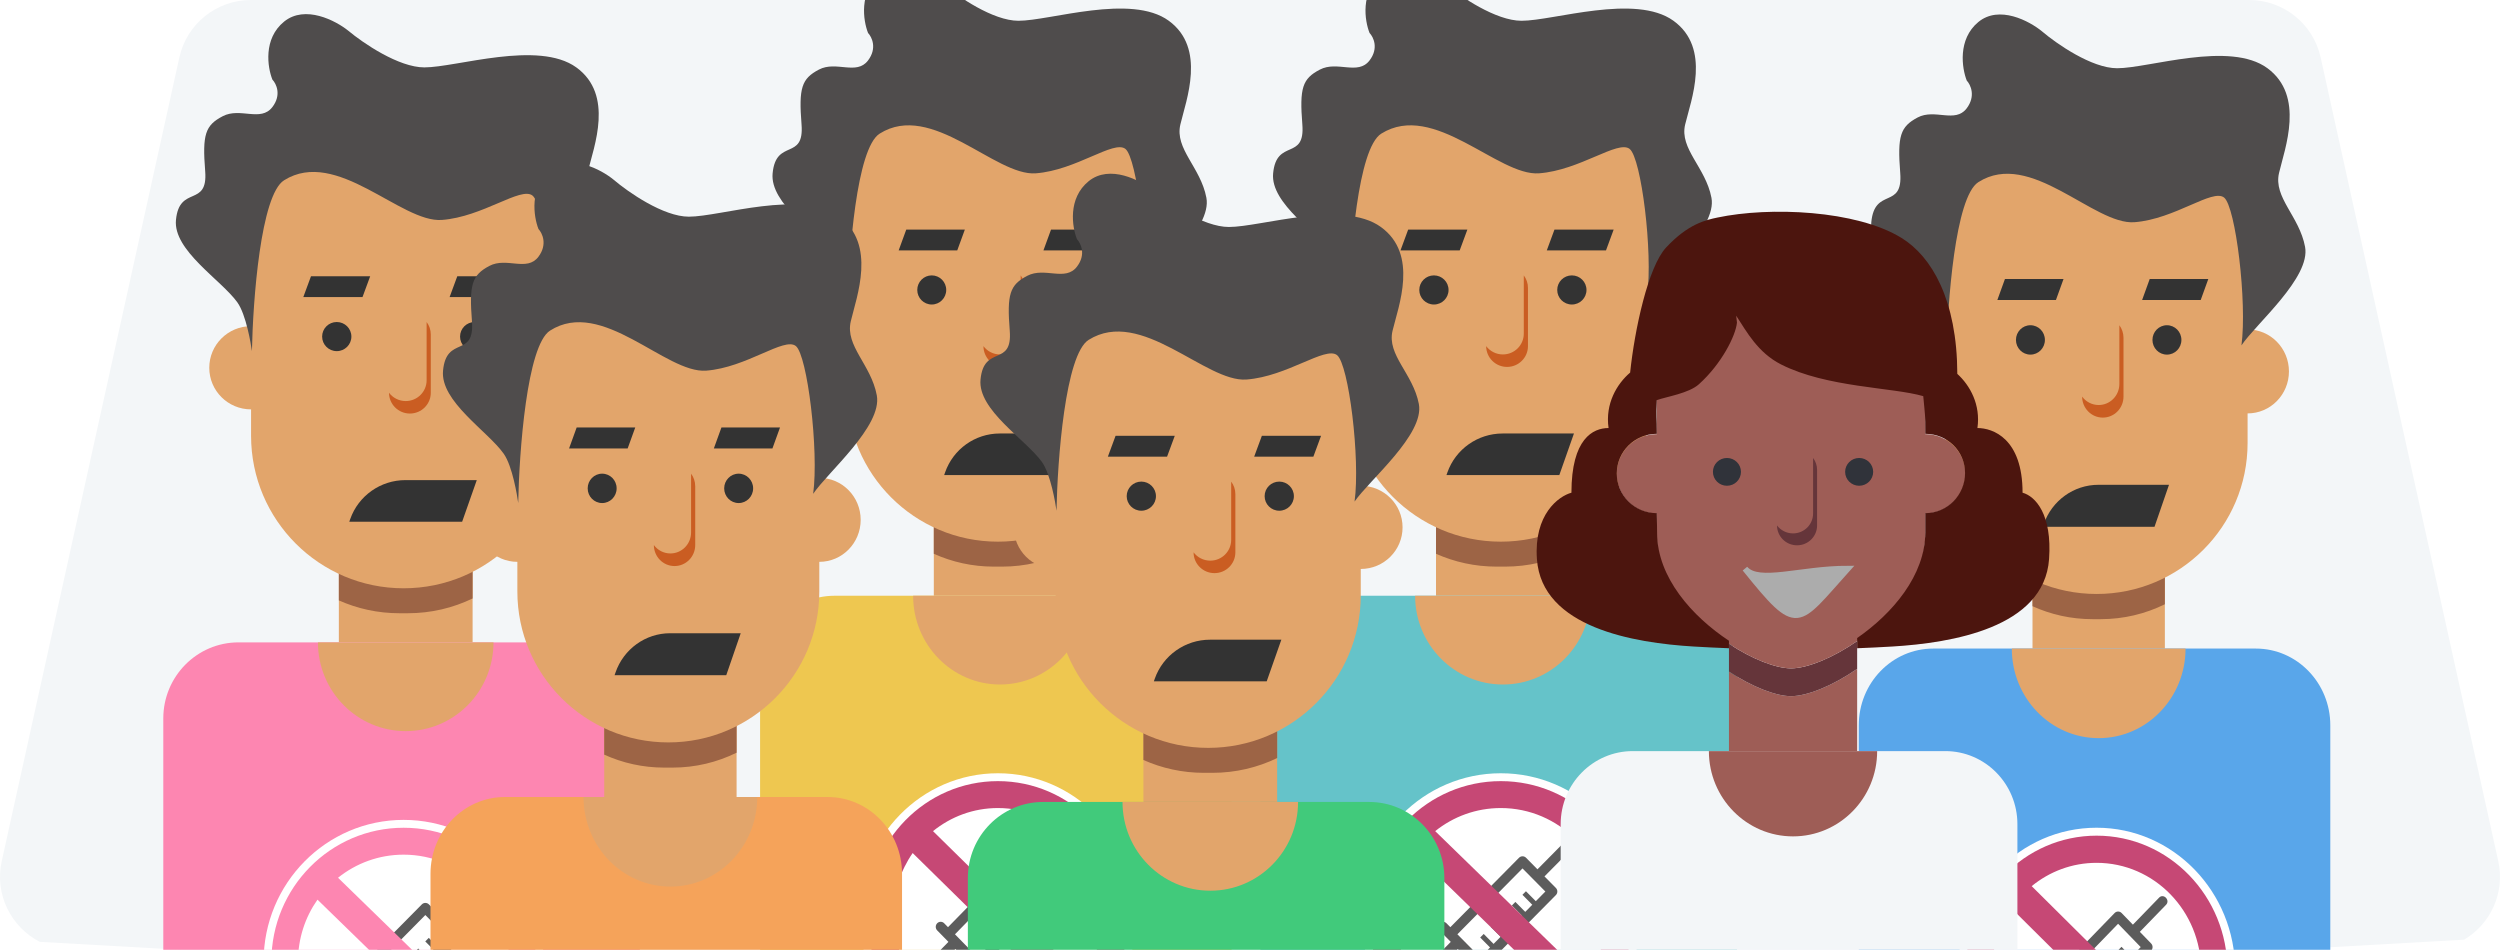 <svg width="429" height="163" viewBox="0 0 429 163" fill="none" xmlns="http://www.w3.org/2000/svg">
<g clip-path="url(#clip0_13_9795)">
<path d="M30.782 9.84C32.052 4.093 37.156 0 43.053 0H385.947C391.844 0 396.948 4.093 398.218 9.84L428.7 147.757C429.92 153.277 427.31 158.594 422.847 161.247L391.803 163H31.237L6.83 161.622C1.959 159.12 -0.981 153.551 0.3 147.757L30.782 9.84Z" fill="#F3F6F8"/>
<g filter="url(#filter0_d_13_9795)">
<rect x="58.146" y="89.096" width="22.952" height="17.135" fill="#E2A56B"/>
<path d="M81.098 98.696C77.739 100.321 73.967 101.233 69.981 101.233H68.546C64.841 101.233 61.321 100.445 58.146 99.029V92.666H81.098V98.696Z" fill="#9D6445"/>
<path fill-rule="evenodd" clip-rule="evenodd" d="M43.083 35.315C43.083 20.856 54.804 9.135 69.263 9.135C83.722 9.135 95.443 20.856 95.443 35.315V51.971C99.405 51.971 102.616 55.168 102.616 59.111C102.616 63.054 99.405 66.25 95.443 66.25V70.769C95.443 85.228 83.722 96.95 69.263 96.95C54.804 96.95 43.083 85.228 43.083 70.769L43.083 66.25C39.122 66.25 35.911 63.054 35.911 59.111C35.911 55.168 39.122 51.971 43.083 51.971L43.083 35.315Z" fill="#E2A56B"/>
<path d="M66.753 63.395C66.753 65.366 68.359 66.964 70.339 66.964C72.32 66.964 73.925 65.366 73.925 63.394V53.399C73.925 52.595 73.659 51.853 73.208 51.257C73.208 51.257 73.208 51.257 73.208 51.257V61.252C73.208 63.224 71.603 64.822 69.622 64.822C68.449 64.822 67.407 64.261 66.753 63.395Z" fill="#CA5D22"/>
<path d="M48.748 -0.288C52.358 -3.22 57.607 -0.462 59.78 1.283C62.287 3.377 68.405 7.565 72.817 7.565C78.333 7.565 92.374 2.853 98.893 7.565C105.411 12.277 101.901 21.177 100.898 25.366C99.896 29.554 104.409 32.695 105.411 37.931C106.414 43.166 96.887 51.019 94.38 54.684C95.382 47.355 93.377 31.125 91.371 29.554C89.365 27.983 82.846 33.219 75.826 33.742C68.806 34.266 57.774 21.282 48.748 26.936C44.736 29.449 43.399 47.529 43.232 56.255C43.065 55.033 42.229 49.972 40.725 47.878C37.951 44.017 29.693 38.978 30.195 33.742C30.774 27.689 35.71 31.648 35.209 25.366C34.708 19.083 35.209 17.513 38.218 15.942C41.226 14.371 44.736 16.989 46.742 14.371C48.347 12.277 47.411 10.357 46.742 9.659C45.906 7.565 45.138 2.644 48.748 -0.288Z" fill="#4F4C4C"/>
<path d="M60.298 53.756C60.298 55.136 59.174 56.255 57.787 56.255C56.401 56.255 55.277 55.136 55.277 53.756C55.277 52.376 56.401 51.257 57.787 51.257C59.174 51.257 60.298 52.376 60.298 53.756Z" fill="#333333"/>
<path d="M83.967 53.756C83.967 55.136 82.843 56.255 81.457 56.255C80.07 56.255 78.946 55.136 78.946 53.756C78.946 52.376 80.07 51.257 81.457 51.257C82.843 51.257 83.967 52.376 83.967 53.756Z" fill="#333333"/>
<path d="M81.815 78.387H69.574C65.307 78.387 61.505 81.071 60.096 85.08L59.939 85.526H79.305L81.815 78.387Z" fill="#333333"/>
<path d="M63.525 43.404H53.366L52.049 46.974H62.208L63.525 43.404Z" fill="#333333"/>
<path d="M88.629 43.404H78.47L77.153 46.974H87.312L88.629 43.404Z" fill="#333333"/>
<g clip-path="url(#clip1_13_9795)">
<path d="M28.021 119.286C28.021 112.076 33.801 106.231 40.931 106.231H96.878C104.008 106.231 109.789 112.076 109.789 119.286V183.835C109.789 191.045 104.008 196.89 96.878 196.89H40.931C33.801 196.89 28.021 191.045 28.021 183.835V119.286Z" fill="#FD86B1"/>
<ellipse cx="69.263" cy="160.989" rx="24.028" ry="24.297" fill="white"/>
<path fill-rule="evenodd" clip-rule="evenodd" d="M60.187 175.998C60.215 175.998 60.242 175.997 60.269 175.994C60.705 175.952 61.041 175.577 61.041 175.135C61.041 174.901 60.947 174.677 60.781 174.515L60.104 173.828L64.448 169.435L66.405 171.416C66.566 171.583 66.787 171.677 67.018 171.677L67.025 171.677C67.494 171.677 67.879 171.288 67.879 170.814C67.879 170.579 67.784 170.354 67.617 170.191L66.939 169.506L78.72 157.592C79.049 157.258 79.049 156.709 78.72 156.374L76.759 154.392L81.236 149.866C82.166 149.056 80.832 147.707 80.031 148.648L75.555 153.174L73.594 151.19C73.264 150.857 72.721 150.857 72.39 151.19L60.608 163.104L59.929 162.419C59.769 162.265 59.557 162.179 59.337 162.179C58.867 162.179 58.481 162.57 58.481 163.045C58.481 163.268 58.566 163.483 58.719 163.644L60.68 165.626L56.332 170.016L55.654 169.331C55.492 169.141 55.256 169.032 55.008 169.032C54.539 169.032 54.154 169.421 54.154 169.895C54.154 170.146 54.262 170.385 54.45 170.549L59.577 175.733C59.736 175.901 59.957 175.997 60.187 175.998ZM58.896 172.608L57.54 171.237L61.884 166.844L63.24 168.216L58.896 172.608ZM61.816 164.325L65.735 168.288L67.418 166.586L65.727 164.877L66.331 164.266L68.022 165.975L69.23 164.754L67.54 163.045L68.144 162.434L69.834 164.143L71.042 162.922L69.352 161.212L69.956 160.602L71.646 162.311L72.854 161.089L71.164 159.38L71.768 158.769L73.458 160.479L74.666 159.257L72.976 157.548L73.58 156.937L75.27 158.646L76.911 156.987L72.989 153.02L61.816 164.325Z" fill="#5C5C5C"/>
<path fill-rule="evenodd" clip-rule="evenodd" d="M91.957 160.989C91.957 173.662 81.797 183.936 69.263 183.936C56.73 183.936 46.57 173.662 46.57 160.989C46.57 148.316 56.73 138.042 69.263 138.042C81.797 138.042 91.957 148.316 91.957 160.989ZM87.389 160.989C87.389 150.866 79.274 142.66 69.263 142.66C65.01 142.66 61.099 144.142 58.007 146.622L83.891 171.815C86.091 168.781 87.389 165.038 87.389 160.989ZM69.263 179.317C59.253 179.317 51.137 171.111 51.137 160.989C51.137 157.036 52.375 153.375 54.48 150.381L80.31 175.521C77.252 177.902 73.421 179.317 69.263 179.317Z" fill="#FD86B1"/>
<path d="M69.622 121.461C77.941 121.461 84.684 114.642 84.684 106.231H54.559C54.559 114.642 61.303 121.461 69.622 121.461Z" fill="#E2A56B"/>
</g>
</g>
<g filter="url(#filter1_d_13_9795)">
<rect x="160.242" y="81.096" width="22.713" height="17.135" fill="#E2A56B"/>
<path d="M182.956 90.696C179.631 92.321 175.899 93.233 171.954 93.233H170.534C166.868 93.233 163.385 92.445 160.242 91.029V84.666H182.956V90.696Z" fill="#9D6445"/>
<path fill-rule="evenodd" clip-rule="evenodd" d="M145.337 27.042C145.337 12.734 156.936 1.135 171.244 1.135C185.552 1.135 197.151 12.734 197.151 27.042L197.151 43.971C201.071 43.971 204.249 47.168 204.249 51.111C204.249 55.054 201.071 58.25 197.151 58.25L197.151 63.042C197.151 77.35 185.552 88.95 171.244 88.95C156.936 88.95 145.337 77.35 145.337 63.042L145.337 58.25C141.417 58.25 138.239 55.054 138.239 51.111C138.239 47.168 141.417 43.971 145.337 43.971L145.337 27.042Z" fill="#E2A56B"/>
<path d="M168.76 55.395C168.76 57.366 170.349 58.964 172.309 58.964C174.269 58.964 175.858 57.366 175.858 55.394V45.399C175.858 44.595 175.594 43.853 175.148 43.257C175.148 43.257 175.148 43.257 175.148 43.257V53.252C175.148 55.224 173.559 56.822 171.599 56.822C170.438 56.822 169.407 56.261 168.76 55.395Z" fill="#CA5D22"/>
<path d="M150.942 -8.288C154.515 -11.22 159.709 -8.462 161.859 -6.717C164.34 -4.623 170.394 -0.435 174.761 -0.435C180.22 -0.435 194.114 -5.147 200.565 -0.435C207.016 4.277 203.542 13.177 202.55 17.366C201.557 21.554 206.023 24.695 207.016 29.931C208.008 35.166 198.58 43.019 196.099 46.684C197.091 39.355 195.106 23.125 193.121 21.554C191.137 19.983 184.686 25.219 177.739 25.742C170.791 26.266 159.875 13.282 150.942 18.936C146.973 21.449 145.649 39.529 145.484 48.255C145.319 47.033 144.492 41.972 143.003 39.878C140.258 36.017 132.086 30.978 132.582 25.742C133.156 19.689 138.041 23.648 137.544 17.366C137.048 11.083 137.544 9.513 140.522 7.942C143.499 6.371 146.973 8.989 148.958 6.371C150.545 4.277 149.619 2.357 148.958 1.659C148.13 -0.435 147.37 -5.356 150.942 -8.288Z" fill="#4F4C4C"/>
<path d="M162.372 45.756C162.372 47.136 161.26 48.255 159.888 48.255C158.516 48.255 157.403 47.136 157.403 45.756C157.403 44.376 158.516 43.257 159.888 43.257C161.26 43.257 162.372 44.376 162.372 45.756Z" fill="#333333"/>
<path d="M185.795 45.756C185.795 47.136 184.683 48.255 183.311 48.255C181.939 48.255 180.826 47.136 180.826 45.756C180.826 44.376 181.939 43.257 183.311 43.257C184.683 43.257 185.795 44.376 185.795 45.756Z" fill="#333333"/>
<path d="M183.666 70.387H171.551C167.329 70.387 163.567 73.071 162.172 77.08L162.017 77.526H181.181L183.666 70.387Z" fill="#333333"/>
<path d="M165.566 35.404H155.512L154.209 38.974H164.263L165.566 35.404Z" fill="#333333"/>
<path d="M190.409 35.404H180.355L179.052 38.974H189.105L190.409 35.404Z" fill="#333333"/>
<g clip-path="url(#clip2_13_9795)">
<path d="M130.431 111.286C130.431 104.076 136.151 98.231 143.207 98.231H198.571C205.627 98.231 211.347 104.076 211.347 111.286V175.835C211.347 183.045 205.627 188.89 198.571 188.89H143.207C136.151 188.89 130.431 183.045 130.431 175.835V111.286Z" fill="#EEC750"/>
<ellipse cx="171.244" cy="152.989" rx="23.778" ry="24.297" fill="white"/>
<path fill-rule="evenodd" clip-rule="evenodd" d="M162.263 167.998C162.29 167.998 162.317 167.997 162.344 167.994C162.775 167.952 163.107 167.577 163.107 167.135C163.107 166.901 163.015 166.677 162.85 166.515L162.18 165.828L166.479 161.435L168.416 163.416C168.575 163.583 168.794 163.677 169.022 163.677L169.029 163.677C169.493 163.677 169.874 163.288 169.874 162.814C169.874 162.579 169.78 162.354 169.615 162.191L168.944 161.506L180.602 149.592C180.928 149.258 180.928 148.709 180.602 148.374L178.662 146.392L183.092 141.866C184.013 141.056 182.692 139.707 181.9 140.648L177.47 145.174L175.53 143.19C175.203 142.857 174.666 142.857 174.338 143.19L162.679 155.104L162.007 154.419C161.849 154.265 161.639 154.179 161.421 154.179C160.957 154.179 160.574 154.57 160.574 155.045C160.574 155.268 160.659 155.483 160.81 155.644L162.75 157.626L158.447 162.016L157.777 161.331C157.616 161.141 157.383 161.032 157.137 161.032C156.674 161.032 156.292 161.421 156.292 161.895C156.292 162.146 156.399 162.385 156.585 162.549L161.658 167.733C161.817 167.901 162.035 167.997 162.263 167.998ZM160.985 164.608L159.643 163.237L163.942 158.844L165.284 160.216L160.985 164.608ZM163.874 156.325L167.752 160.288L169.418 158.586L167.745 156.877L168.343 156.266L170.016 157.975L171.211 156.754L169.538 155.045L170.136 154.434L171.809 156.143L173.004 154.922L171.331 153.212L171.929 152.602L173.602 154.311L174.797 153.089L173.125 151.38L173.722 150.769L175.395 152.479L176.591 151.257L174.918 149.548L175.516 148.937L177.188 150.646L178.812 148.987L174.931 145.02L163.874 156.325Z" fill="#5C5C5C"/>
<path fill-rule="evenodd" clip-rule="evenodd" d="M193.701 152.989C193.701 165.662 183.647 175.936 171.244 175.936C158.841 175.936 148.787 165.662 148.787 152.989C148.787 140.316 158.841 130.042 171.244 130.042C183.647 130.042 193.701 140.316 193.701 152.989ZM189.181 152.989C189.181 142.866 181.151 134.66 171.244 134.66C167.035 134.66 163.164 136.142 160.105 138.622L185.72 163.815C187.896 160.781 189.181 157.038 189.181 152.989ZM171.244 171.317C161.338 171.317 153.307 163.111 153.307 152.989C153.307 149.036 154.532 145.375 156.614 142.381L182.176 167.521C179.15 169.902 175.359 171.317 171.244 171.317Z" fill="#C64875"/>
<path d="M171.599 113.461C179.831 113.461 186.505 106.642 186.505 98.231H156.693C156.693 106.642 163.367 113.461 171.599 113.461Z" fill="#E2A56B"/>
</g>
</g>
<g filter="url(#filter2_d_13_9795)">
<rect x="246.419" y="81.096" width="22.952" height="17.135" fill="#E2A56B"/>
<path d="M269.372 90.696C266.012 92.321 262.24 93.233 258.254 93.233H256.819C253.115 93.233 249.595 92.445 246.419 91.029V84.666H269.372V90.696Z" fill="#9D6445"/>
<path fill-rule="evenodd" clip-rule="evenodd" d="M231.357 27.315C231.357 12.856 243.078 1.135 257.537 1.135C271.996 1.135 283.717 12.856 283.717 27.315V43.971C287.678 43.971 290.889 47.168 290.889 51.111C290.889 55.054 287.678 58.25 283.717 58.25V62.77C283.717 77.228 271.996 88.95 257.537 88.95C243.078 88.95 231.357 77.228 231.357 62.77L231.357 58.25C227.395 58.25 224.184 55.054 224.184 51.111C224.184 47.168 227.395 43.971 231.357 43.971L231.357 27.315Z" fill="#E2A56B"/>
<path d="M255.026 55.395C255.027 57.366 256.632 58.964 258.613 58.964C260.593 58.964 262.199 57.366 262.199 55.394V45.399C262.199 44.595 261.932 43.853 261.482 43.257C261.482 43.257 261.482 43.257 261.482 43.257V53.252C261.482 55.224 259.876 56.822 257.895 56.822C256.722 56.822 255.681 56.261 255.026 55.395Z" fill="#CA5D22"/>
<path d="M237.021 -8.288C240.632 -11.22 245.88 -8.462 248.053 -6.717C250.56 -4.623 256.678 -0.435 261.091 -0.435C266.607 -0.435 280.647 -5.147 287.166 -0.435C293.685 4.277 290.175 13.177 289.172 17.366C288.169 21.554 292.682 24.695 293.685 29.931C294.688 35.166 285.16 43.019 282.653 46.684C283.656 39.355 281.65 23.125 279.644 21.554C277.639 19.983 271.12 25.219 264.1 25.742C257.079 26.266 246.048 13.282 237.021 18.936C233.01 21.449 231.673 39.529 231.506 48.255C231.338 47.033 230.503 41.972 228.998 39.878C226.224 36.017 217.966 30.978 218.468 25.742C219.048 19.689 223.984 23.648 223.482 17.366C222.981 11.083 223.482 9.513 226.491 7.942C229.5 6.371 233.01 8.989 235.016 6.371C236.62 4.277 235.684 2.357 235.016 1.659C234.18 -0.435 233.411 -5.356 237.021 -8.288Z" fill="#4F4C4C"/>
<path d="M248.571 45.756C248.571 47.136 247.447 48.255 246.061 48.255C244.674 48.255 243.55 47.136 243.55 45.756C243.55 44.376 244.674 43.257 246.061 43.257C247.447 43.257 248.571 44.376 248.571 45.756Z" fill="#333333"/>
<path d="M272.241 45.756C272.241 47.136 271.117 48.255 269.73 48.255C268.344 48.255 267.22 47.136 267.22 45.756C267.22 44.376 268.344 43.257 269.73 43.257C271.117 43.257 272.241 44.376 272.241 45.756Z" fill="#333333"/>
<path d="M270.089 70.387H257.847C253.58 70.387 249.779 73.071 248.369 77.08L248.212 77.526H267.578L270.089 70.387Z" fill="#333333"/>
<path d="M251.799 35.404H241.639L240.323 38.974H250.482L251.799 35.404Z" fill="#333333"/>
<path d="M276.903 35.404H266.744L265.427 38.974H275.586L276.903 35.404Z" fill="#333333"/>
<g clip-path="url(#clip3_13_9795)">
<path d="M216.294 111.286C216.294 104.076 222.075 98.231 229.205 98.231H285.151C292.282 98.231 298.062 104.076 298.062 111.286V175.835C298.062 183.045 292.282 188.89 285.151 188.89H229.205C222.075 188.89 216.294 183.045 216.294 175.835V111.286Z" fill="#65C3C9"/>
<ellipse cx="257.537" cy="152.989" rx="24.028" ry="24.297" fill="white"/>
<path fill-rule="evenodd" clip-rule="evenodd" d="M248.461 167.998C248.488 167.998 248.515 167.997 248.543 167.994C248.978 167.952 249.314 167.577 249.314 167.135C249.314 166.901 249.221 166.677 249.055 166.515L248.377 165.828L252.722 161.435L254.679 163.416C254.84 163.583 255.06 163.677 255.291 163.677L255.298 163.677C255.767 163.677 256.152 163.288 256.152 162.814C256.152 162.579 256.058 162.354 255.89 162.191L255.213 161.506L266.993 149.592C267.322 149.258 267.322 148.709 266.993 148.374L265.033 146.392L269.509 141.866C270.44 141.056 269.105 139.707 268.305 140.648L263.828 145.174L261.868 143.19C261.537 142.857 260.994 142.857 260.663 143.19L248.881 155.104L248.202 154.419C248.043 154.265 247.831 154.179 247.611 154.179C247.141 154.179 246.754 154.57 246.754 155.045C246.754 155.268 246.84 155.483 246.993 155.644L248.953 157.626L244.605 162.016L243.928 161.331C243.766 161.141 243.529 161.032 243.281 161.032C242.813 161.032 242.427 161.421 242.427 161.895C242.427 162.146 242.535 162.385 242.723 162.549L247.85 167.733C248.01 167.901 248.23 167.997 248.461 167.998ZM247.17 164.608L245.813 163.237L250.157 158.844L251.514 160.216L247.17 164.608ZM250.089 156.325L254.008 160.288L255.691 158.586L254.001 156.877L254.605 156.266L256.295 157.975L257.503 156.754L255.813 155.045L256.417 154.434L258.107 156.143L259.315 154.922L257.625 153.212L258.229 152.602L259.919 154.311L261.127 153.089L259.437 151.38L260.041 150.769L261.731 152.479L262.939 151.257L261.249 149.548L261.853 148.937L263.543 150.646L265.185 148.987L261.262 145.02L250.089 156.325Z" fill="#5C5C5C"/>
<path fill-rule="evenodd" clip-rule="evenodd" d="M280.23 152.989C280.23 165.662 270.07 175.936 257.537 175.936C245.004 175.936 234.844 165.662 234.844 152.989C234.844 140.316 245.004 130.042 257.537 130.042C270.07 130.042 280.23 140.316 280.23 152.989ZM275.663 152.989C275.663 142.866 267.548 134.66 257.537 134.66C253.283 134.66 249.372 136.142 246.28 138.622L272.165 163.815C274.364 160.781 275.663 157.038 275.663 152.989ZM257.537 171.317C247.526 171.317 239.411 163.111 239.411 152.989C239.411 149.036 240.648 145.375 242.753 142.381L268.584 167.521C265.526 169.902 261.695 171.317 257.537 171.317Z" fill="#C64875"/>
<path d="M257.895 113.461C266.214 113.461 272.958 106.642 272.958 98.231H242.833C242.833 106.642 249.576 113.461 257.895 113.461Z" fill="#E2A56B"/>
</g>
</g>
<g filter="url(#filter3_d_13_9795)">
<rect x="196.209" y="116.481" width="22.952" height="17.135" fill="#E2A56B"/>
<path d="M219.162 126.081C215.803 127.706 212.03 128.618 208.044 128.618H206.61C202.905 128.618 199.385 127.831 196.209 126.414V120.051H219.162V126.081Z" fill="#9D6445"/>
<path fill-rule="evenodd" clip-rule="evenodd" d="M181.147 62.7C181.147 48.241 192.868 36.52 207.327 36.52C221.786 36.52 233.507 48.241 233.507 62.7V79.356C237.468 79.356 240.68 82.553 240.68 86.496C240.68 90.439 237.468 93.635 233.507 93.635V98.154C233.507 112.613 221.786 124.335 207.327 124.335C192.868 124.335 181.147 112.613 181.147 98.154L181.147 93.635C177.186 93.635 173.974 90.439 173.974 86.496C173.974 82.553 177.186 79.356 181.147 79.356L181.147 62.7Z" fill="#E2A56B"/>
<path d="M204.817 90.78C204.817 92.751 206.422 94.349 208.403 94.349C210.384 94.349 211.989 92.751 211.989 90.779V80.784C211.989 79.98 211.722 79.239 211.272 78.642C211.272 78.642 211.272 78.642 211.272 78.642V88.637C211.272 90.609 209.666 92.207 207.686 92.207C206.513 92.207 205.471 91.646 204.817 90.78Z" fill="#CA5D22"/>
<path d="M186.812 27.097C190.422 24.165 195.671 26.923 197.844 28.668C200.351 30.762 206.468 34.95 210.881 34.95C216.397 34.95 230.438 30.238 236.956 34.95C243.475 39.662 239.965 48.562 238.962 52.751C237.959 56.939 242.472 60.08 243.475 65.316C244.478 70.551 234.951 78.404 232.443 82.069C233.446 74.74 231.44 58.51 229.435 56.939C227.429 55.368 220.91 60.604 213.89 61.127C206.87 61.651 195.838 48.667 186.812 54.321C182.8 56.834 181.463 74.914 181.296 83.64C181.129 82.418 180.293 77.357 178.789 75.263C176.015 71.402 167.757 66.363 168.258 61.127C168.838 55.074 173.774 59.033 173.273 52.751C172.771 46.468 173.273 44.898 176.281 43.327C179.29 41.756 182.8 44.374 184.806 41.756C186.411 39.662 185.474 37.742 184.806 37.044C183.97 34.95 183.201 30.029 186.812 27.097Z" fill="#4F4C4C"/>
<path d="M198.361 81.141C198.361 82.521 197.237 83.64 195.851 83.64C194.464 83.64 193.34 82.521 193.34 81.141C193.34 79.761 194.464 78.642 195.851 78.642C197.237 78.642 198.361 79.761 198.361 81.141Z" fill="#333333"/>
<path d="M222.031 81.141C222.031 82.521 220.907 83.64 219.521 83.64C218.134 83.64 217.01 82.521 217.01 81.141C217.01 79.761 218.134 78.642 219.521 78.642C220.907 78.642 222.031 79.761 222.031 81.141Z" fill="#333333"/>
<path d="M219.879 105.772H207.637C203.37 105.772 199.569 108.456 198.16 112.465L198.003 112.911H217.369L219.879 105.772Z" fill="#333333"/>
<path d="M201.589 70.789H191.43L190.113 74.359H200.272L201.589 70.789Z" fill="#333333"/>
<path d="M226.693 70.789H216.534L215.217 74.359H225.376L226.693 70.789Z" fill="#333333"/>
<g clip-path="url(#clip4_13_9795)">
<path d="M166.084 146.671C166.084 139.461 171.865 133.616 178.995 133.616H234.942C242.072 133.616 247.852 139.461 247.852 146.671V211.22C247.852 218.43 242.072 224.275 234.942 224.275H178.995C171.865 224.275 166.084 218.43 166.084 211.22V146.671Z" fill="#41CA7B"/>
<path d="M207.686 148.846C216.004 148.846 222.748 142.027 222.748 133.616H192.623C192.623 142.027 199.367 148.846 207.686 148.846Z" fill="#E2A56B"/>
</g>
</g>
<g filter="url(#filter4_d_13_9795)">
<rect x="103.685" y="115.472" width="22.713" height="17.294" fill="#E2A56B"/>
<path d="M126.398 125.161C123.074 126.802 119.341 127.722 115.396 127.722H113.977C110.311 127.722 106.827 126.927 103.685 125.498V119.075H126.398V125.161Z" fill="#9D6445"/>
<path fill-rule="evenodd" clip-rule="evenodd" d="M88.779 60.674C88.779 46.366 100.378 34.767 114.686 34.767C128.995 34.767 140.594 46.366 140.594 60.674L140.594 78.002C144.514 78.002 147.692 81.228 147.692 85.207C147.692 89.187 144.514 92.413 140.594 92.413L140.594 97.491C140.594 111.799 128.995 123.398 114.686 123.398C100.378 123.398 88.779 111.799 88.779 97.491L88.779 92.413C84.859 92.413 81.681 89.187 81.681 85.207C81.681 81.228 84.859 78.002 88.779 78.002L88.779 60.674Z" fill="#E2A56B"/>
<path d="M112.202 89.531C112.202 91.521 113.791 93.134 115.751 93.134C117.711 93.134 119.3 91.521 119.3 89.531V79.443C119.3 78.631 119.036 77.883 118.59 77.281C118.59 77.28 118.59 77.281 118.59 77.281V87.369C118.59 89.359 117.001 90.972 115.041 90.972C113.88 90.972 112.85 90.406 112.202 89.531Z" fill="#CA5D22"/>
<path d="M94.385 25.256C97.958 22.297 103.151 25.08 105.302 26.841C107.783 28.955 113.837 33.182 118.204 33.182C123.662 33.182 137.556 28.427 144.007 33.182C150.458 37.938 146.984 46.921 145.992 51.149C145 55.376 149.466 58.546 150.458 63.831C151.45 69.115 142.022 77.041 139.541 80.74C140.534 73.342 138.549 56.961 136.564 55.376C134.579 53.791 128.128 59.075 121.181 59.603C114.234 60.132 103.317 47.027 94.385 52.734C90.415 55.27 89.092 73.518 88.926 82.325C88.761 81.092 87.934 75.984 86.445 73.87C83.7 69.973 75.528 64.887 76.025 59.603C76.598 53.493 81.483 57.489 80.987 51.149C80.491 44.808 80.987 43.222 83.964 41.637C86.942 40.052 90.415 42.694 92.4 40.052C93.988 37.938 93.061 36.001 92.4 35.296C91.573 33.182 90.812 28.215 94.385 25.256Z" fill="#4F4C4C"/>
<path d="M105.814 79.803C105.814 81.196 104.702 82.325 103.33 82.325C101.958 82.325 100.846 81.196 100.846 79.803C100.846 78.41 101.958 77.281 103.33 77.281C104.702 77.281 105.814 78.41 105.814 79.803Z" fill="#333333"/>
<path d="M129.237 79.803C129.237 81.196 128.125 82.325 126.753 82.325C125.381 82.325 124.269 81.196 124.269 79.803C124.269 78.41 125.381 77.281 126.753 77.281C128.125 77.281 129.237 78.41 129.237 79.803Z" fill="#333333"/>
<path d="M127.108 104.663H114.994C110.771 104.663 107.01 107.372 105.615 111.419L105.459 111.869H124.624L127.108 104.663Z" fill="#333333"/>
<path d="M109.008 69.355H98.955L97.652 72.957H107.705L109.008 69.355Z" fill="#333333"/>
<path d="M133.851 69.355H123.798L122.494 72.957H132.548L133.851 69.355Z" fill="#333333"/>
<g clip-path="url(#clip5_13_9795)">
<path d="M73.874 145.942C73.874 138.665 79.594 132.766 86.65 132.766H142.013C149.07 132.766 154.79 138.665 154.79 145.942V211.092C154.79 218.369 149.07 224.268 142.013 224.268H86.65C79.594 224.268 73.874 218.369 73.874 211.092V145.942Z" fill="#F5A35A"/>
<path d="M115.041 148.138C123.273 148.138 129.947 141.256 129.947 132.766H100.136C100.136 141.256 106.809 148.138 115.041 148.138Z" fill="#E2A56B"/>
</g>
</g>
<g filter="url(#filter5_d_13_9795)">
<rect x="348.777" y="89.999" width="22.713" height="17.294" fill="#E2A56B"/>
<path d="M371.49 99.689C368.166 101.329 364.433 102.249 360.488 102.249H359.069C355.402 102.249 351.919 101.454 348.777 100.025V93.602H371.49V99.689Z" fill="#9D6445"/>
<path fill-rule="evenodd" clip-rule="evenodd" d="M333.871 35.202C333.871 20.893 345.47 9.294 359.778 9.294C374.086 9.294 385.686 20.893 385.686 35.202L385.686 52.529C389.606 52.529 392.783 55.755 392.783 59.735C392.783 63.715 389.606 66.941 385.686 66.941L385.686 72.019C385.686 86.327 374.086 97.926 359.778 97.926C345.47 97.926 333.871 86.327 333.871 72.019L333.871 66.941C329.951 66.941 326.773 63.715 326.773 59.735C326.773 55.755 329.951 52.529 333.871 52.529L333.871 35.202Z" fill="#E2A56B"/>
<path d="M357.294 64.059C357.294 66.048 358.883 67.661 360.843 67.661C362.803 67.661 364.392 66.048 364.392 64.058V53.97C364.392 53.159 364.128 52.41 363.682 51.808C363.682 51.808 363.682 51.808 363.682 51.808V61.897C363.682 63.886 362.093 65.5 360.133 65.5C358.972 65.5 357.941 64.934 357.294 64.059Z" fill="#CA5D22"/>
<path d="M339.477 -0.216C343.049 -3.175 348.243 -0.392 350.393 1.369C352.875 3.483 358.929 7.71 363.295 7.71C368.754 7.71 382.648 2.954 389.099 7.71C395.55 12.466 392.076 21.449 391.084 25.676C390.091 29.903 394.557 33.074 395.55 38.358C396.542 43.642 387.114 51.568 384.633 55.267C385.625 47.87 383.64 31.489 381.656 29.903C379.671 28.318 373.22 33.602 366.273 34.131C359.326 34.659 348.409 21.554 339.477 27.261C335.507 29.798 334.184 48.046 334.018 56.852C333.853 55.62 333.026 50.512 331.537 48.398C328.792 44.501 320.62 39.415 321.116 34.131C321.69 28.021 326.575 32.017 326.079 25.676C325.582 19.335 326.079 17.75 329.056 16.165C332.033 14.579 335.507 17.221 337.492 14.579C339.08 12.466 338.153 10.528 337.492 9.824C336.665 7.71 335.904 2.743 339.477 -0.216Z" fill="#4F4C4C"/>
<path d="M350.906 54.331C350.906 55.723 349.794 56.853 348.422 56.853C347.05 56.853 345.937 55.723 345.937 54.331C345.937 52.938 347.05 51.809 348.422 51.809C349.794 51.809 350.906 52.938 350.906 54.331Z" fill="#333333"/>
<path d="M374.329 54.331C374.329 55.723 373.217 56.853 371.845 56.853C370.473 56.853 369.361 55.723 369.361 54.331C369.361 52.938 370.473 51.809 371.845 51.809C373.217 51.809 374.329 52.938 374.329 54.331Z" fill="#333333"/>
<path d="M372.2 79.191H360.086C355.863 79.191 352.101 81.9 350.706 85.946L350.551 86.396H369.715L372.2 79.191Z" fill="#333333"/>
<path d="M354.1 43.882H344.047L342.743 47.485H352.797L354.1 43.882Z" fill="#333333"/>
<path d="M378.943 43.882H368.889L367.586 47.485H377.64L378.943 43.882Z" fill="#333333"/>
<g clip-path="url(#clip6_13_9795)">
<path d="M318.965 120.47C318.965 113.192 324.685 107.293 331.742 107.293H387.105C394.161 107.293 399.881 113.192 399.881 120.47V185.619C399.881 192.896 394.161 198.796 387.105 198.796H331.742C324.685 198.796 318.965 192.896 318.965 185.619V120.47Z" fill="#59A6EA"/>
<ellipse cx="359.778" cy="162.561" rx="23.778" ry="24.523" fill="white"/>
<path fill-rule="evenodd" clip-rule="evenodd" d="M350.797 177.709C350.824 177.709 350.851 177.708 350.878 177.706C351.309 177.663 351.641 177.285 351.641 176.838C351.641 176.602 351.549 176.376 351.385 176.212L350.714 175.519L355.013 171.086L356.95 173.084C357.109 173.253 357.328 173.348 357.556 173.348H357.563C358.027 173.348 358.408 172.955 358.408 172.477C358.408 172.24 358.315 172.013 358.149 171.848L357.479 171.157L369.136 159.132C369.462 158.795 369.462 158.241 369.136 157.903L367.196 155.902L371.626 151.334C372.547 150.517 371.226 149.155 370.434 150.105L366.004 154.673L364.064 152.671C363.737 152.335 363.2 152.335 362.872 152.671L351.213 164.695L350.541 164.004C350.383 163.849 350.174 163.762 349.956 163.762C349.491 163.762 349.108 164.156 349.108 164.635C349.108 164.861 349.193 165.078 349.344 165.24L351.284 167.241L346.982 171.671L346.311 170.98C346.151 170.788 345.917 170.678 345.672 170.678C345.208 170.678 344.826 171.072 344.826 171.55C344.826 171.803 344.933 172.044 345.119 172.209L350.193 177.442C350.351 177.611 350.569 177.708 350.797 177.709ZM349.519 174.288L348.177 172.904L352.476 168.47L353.818 169.855L349.519 174.288ZM352.408 165.928L356.287 169.928L357.952 168.21L356.279 166.485L356.877 165.869L358.55 167.594L359.745 166.361L358.072 164.636L358.67 164.019L360.343 165.744L361.538 164.511L359.866 162.786L360.463 162.17L362.136 163.895L363.332 162.662L361.659 160.937L362.257 160.32L363.929 162.046L365.125 160.813L363.452 159.088L364.05 158.471L365.722 160.196L367.347 158.521L363.465 154.518L352.408 165.928Z" fill="#5C5C5C"/>
<path fill-rule="evenodd" clip-rule="evenodd" d="M382.235 162.561C382.235 175.352 372.181 185.721 359.778 185.721C347.376 185.721 337.321 175.352 337.321 162.561C337.321 149.77 347.376 139.4 359.778 139.4C372.181 139.4 382.235 149.77 382.235 162.561ZM377.715 162.561C377.715 152.344 369.685 144.062 359.778 144.062C355.569 144.062 351.699 145.557 348.639 148.061L374.254 173.487C376.43 170.426 377.715 166.648 377.715 162.561ZM359.778 181.06C349.872 181.06 341.841 172.777 341.841 162.561C341.841 158.571 343.066 154.876 345.149 151.855L370.71 177.228C367.684 179.631 363.893 181.06 359.778 181.06Z" fill="#C64875"/>
<path d="M360.133 122.666C368.365 122.666 375.039 115.783 375.039 107.293H345.228C345.228 115.783 351.901 122.666 360.133 122.666Z" fill="#E2A56B"/>
</g>
</g>
<g filter="url(#filter6_d_13_9795)">
<path d="M296.688 111.241V125H318.688V110.775C314.449 113.716 310.044 115.463 307.344 115.463C304.789 115.463 300.709 113.899 296.688 111.241Z" fill="#9E5D56"/>
<path d="M296.688 106.472C300.709 109.13 304.789 110.694 307.344 110.694C310.044 110.694 314.449 108.947 318.688 106.007V110.775C314.449 113.716 310.044 115.463 307.344 115.463C304.789 115.463 300.709 113.899 296.688 111.241V106.472Z" fill="#65353A"/>
<path d="M307.344 39.163C294.624 39.163 284.312 49.38 284.312 61.984V70.5C280.516 70.5 277.438 73.55 277.438 77.313C277.438 81.075 280.516 84.125 284.312 84.125V87.872C284.312 100.476 300.812 110.694 307.344 110.694C313.875 110.694 330.375 100.476 330.375 87.872V84.125C334.172 84.125 337.25 81.075 337.25 77.313C337.25 73.55 334.172 70.5 330.375 70.5V61.984C330.375 49.38 320.064 39.163 307.344 39.163Z" fill="#9E5D56"/>
<path d="M304.938 86.169C304.938 88.05 306.477 89.575 308.375 89.575C310.273 89.575 311.812 88.05 311.812 86.169V76.631C311.812 75.864 311.557 75.156 311.125 74.587C311.125 74.587 311.125 74.587 311.125 74.587V84.125C311.125 86.006 309.586 87.531 307.687 87.531C306.563 87.531 305.565 86.996 304.938 86.169Z" fill="#65353A"/>
<ellipse cx="296.344" cy="76.972" rx="2.406" ry="2.384" fill="#30333A"/>
<ellipse cx="319.031" cy="76.972" rx="2.406" ry="2.384" fill="#30333A"/>
<path d="M294.701 33.333C292.752 33.746 289.706 34.39 285.901 38.474C282.814 41.786 280.493 52.589 279.733 59.933C277.447 61.885 275.431 65.282 276.029 69.451C273.371 69.451 269.658 71.251 269.658 80.549C267.456 81.148 263.189 84.268 263.735 91.946C264.574 103.73 280.459 106.332 290.616 106.943C292.627 107.063 294.652 107.163 296.688 107.24V105.953C290.429 101.82 284.36 95.103 284.36 87.438L284.313 84.055C280.516 84.055 277.438 81.008 277.438 77.25C277.438 73.491 280.516 70.444 284.313 70.444C284.313 67.152 284.175 67.949 284.313 64.66C285.998 64.057 289.795 63.499 291.531 61.937C295.431 58.43 297.849 53.607 298.063 51.353L297.93 50.174C299.74 52.948 301.653 56.516 305.625 58.535C313.463 62.517 324.795 62.449 330.031 63.979C330.362 67.617 330.375 66.797 330.375 70.444C334.172 70.444 337.202 73.419 337.202 77.177C337.202 80.936 334.172 84.055 330.375 84.055V87.372C330.375 94.757 324.699 101.322 318.688 105.488V107.239C320.716 107.162 322.735 107.063 324.739 106.943C334.896 106.332 350.781 103.73 351.62 91.946C352.167 84.268 349.274 81.148 347.072 80.549C347.072 71.251 341.984 69.451 339.327 69.451C339.902 65.436 338.054 62.138 335.875 60.156C335.839 47.445 331.475 40.013 326.303 36.83C318.534 32.049 303.675 31.435 294.701 33.333Z" fill="#4C150E"/>
<path d="M299.438 93.583C301.765 96.304 308.994 93.583 317.079 93.583C308.258 103.378 308.626 105.011 299.438 93.583Z" fill="#ACACAC" stroke="#ACACAC"/>
<path d="M267.812 137.433C267.812 130.505 273.353 124.889 280.187 124.889H333.812C340.647 124.889 346.187 130.505 346.187 137.433V199.456C346.187 206.384 340.647 212 333.812 212H280.187C273.353 212 267.812 206.384 267.812 199.456V137.433Z" fill="#F3F6F8"/>
<path d="M307.683 139.524C315.656 139.524 322.12 132.971 322.12 124.889H293.245C293.245 132.971 299.709 139.524 307.683 139.524Z" fill="#9E5D56"/>
</g>
</g>
<defs>
<filter id="filter0_d_13_9795" x="19" y="-8" width="99.81" height="213.615" filterUnits="userSpaceOnUse" color-interpolation-filters="sRGB">
<feFlood flood-opacity="0" result="BackgroundImageFix"/>
<feColorMatrix in="SourceAlpha" type="matrix" values="0 0 0 0 0 0 0 0 0 0 0 0 0 0 0 0 0 0 127 0" result="hardAlpha"/>
<feOffset dy="4"/>
<feGaussianBlur stdDeviation="2"/>
<feComposite in2="hardAlpha" operator="out"/>
<feColorMatrix type="matrix" values="0 0 0 0 0 0 0 0 0 0 0 0 0 0 0 0 0 0 0.25 0"/>
<feBlend mode="normal" in2="BackgroundImageFix" result="effect1_dropShadow_13_9795"/>
<feBlend mode="normal" in="SourceGraphic" in2="effect1_dropShadow_13_9795" result="shape"/>
</filter>
<filter id="filter1_d_13_9795" x="121.463" y="-16" width="98.853" height="213.615" filterUnits="userSpaceOnUse" color-interpolation-filters="sRGB">
<feFlood flood-opacity="0" result="BackgroundImageFix"/>
<feColorMatrix in="SourceAlpha" type="matrix" values="0 0 0 0 0 0 0 0 0 0 0 0 0 0 0 0 0 0 127 0" result="hardAlpha"/>
<feOffset dy="4"/>
<feGaussianBlur stdDeviation="2"/>
<feComposite in2="hardAlpha" operator="out"/>
<feColorMatrix type="matrix" values="0 0 0 0 0 0 0 0 0 0 0 0 0 0 0 0 0 0 0.25 0"/>
<feBlend mode="normal" in2="BackgroundImageFix" result="effect1_dropShadow_13_9795"/>
<feBlend mode="normal" in="SourceGraphic" in2="effect1_dropShadow_13_9795" result="shape"/>
</filter>
<filter id="filter2_d_13_9795" x="207.273" y="-16" width="99.81" height="213.615" filterUnits="userSpaceOnUse" color-interpolation-filters="sRGB">
<feFlood flood-opacity="0" result="BackgroundImageFix"/>
<feColorMatrix in="SourceAlpha" type="matrix" values="0 0 0 0 0 0 0 0 0 0 0 0 0 0 0 0 0 0 127 0" result="hardAlpha"/>
<feOffset dy="4"/>
<feGaussianBlur stdDeviation="2"/>
<feComposite in2="hardAlpha" operator="out"/>
<feColorMatrix type="matrix" values="0 0 0 0 0 0 0 0 0 0 0 0 0 0 0 0 0 0 0.25 0"/>
<feBlend mode="normal" in2="BackgroundImageFix" result="effect1_dropShadow_13_9795"/>
<feBlend mode="normal" in="SourceGraphic" in2="effect1_dropShadow_13_9795" result="shape"/>
</filter>
<filter id="filter3_d_13_9795" x="157.064" y="19.385" width="99.81" height="213.615" filterUnits="userSpaceOnUse" color-interpolation-filters="sRGB">
<feFlood flood-opacity="0" result="BackgroundImageFix"/>
<feColorMatrix in="SourceAlpha" type="matrix" values="0 0 0 0 0 0 0 0 0 0 0 0 0 0 0 0 0 0 127 0" result="hardAlpha"/>
<feOffset dy="4"/>
<feGaussianBlur stdDeviation="2"/>
<feComposite in2="hardAlpha" operator="out"/>
<feColorMatrix type="matrix" values="0 0 0 0 0 0 0 0 0 0 0 0 0 0 0 0 0 0 0.25 0"/>
<feBlend mode="normal" in2="BackgroundImageFix" result="effect1_dropShadow_13_9795"/>
<feBlend mode="normal" in="SourceGraphic" in2="effect1_dropShadow_13_9795" result="shape"/>
</filter>
<filter id="filter4_d_13_9795" x="64.905" y="17.472" width="98.853" height="215.528" filterUnits="userSpaceOnUse" color-interpolation-filters="sRGB">
<feFlood flood-opacity="0" result="BackgroundImageFix"/>
<feColorMatrix in="SourceAlpha" type="matrix" values="0 0 0 0 0 0 0 0 0 0 0 0 0 0 0 0 0 0 127 0" result="hardAlpha"/>
<feOffset dy="4"/>
<feGaussianBlur stdDeviation="2"/>
<feComposite in2="hardAlpha" operator="out"/>
<feColorMatrix type="matrix" values="0 0 0 0 0 0 0 0 0 0 0 0 0 0 0 0 0 0 0.25 0"/>
<feBlend mode="normal" in2="BackgroundImageFix" result="effect1_dropShadow_13_9795"/>
<feBlend mode="normal" in="SourceGraphic" in2="effect1_dropShadow_13_9795" result="shape"/>
</filter>
<filter id="filter5_d_13_9795" x="309.997" y="-8" width="98.853" height="215.528" filterUnits="userSpaceOnUse" color-interpolation-filters="sRGB">
<feFlood flood-opacity="0" result="BackgroundImageFix"/>
<feColorMatrix in="SourceAlpha" type="matrix" values="0 0 0 0 0 0 0 0 0 0 0 0 0 0 0 0 0 0 127 0" result="hardAlpha"/>
<feOffset dy="4"/>
<feGaussianBlur stdDeviation="2"/>
<feComposite in2="hardAlpha" operator="out"/>
<feColorMatrix type="matrix" values="0 0 0 0 0 0 0 0 0 0 0 0 0 0 0 0 0 0 0.25 0"/>
<feBlend mode="normal" in2="BackgroundImageFix" result="effect1_dropShadow_13_9795"/>
<feBlend mode="normal" in="SourceGraphic" in2="effect1_dropShadow_13_9795" result="shape"/>
</filter>
<filter id="filter6_d_13_9795" x="259" y="16" width="96.688" height="204" filterUnits="userSpaceOnUse" color-interpolation-filters="sRGB">
<feFlood flood-opacity="0" result="BackgroundImageFix"/>
<feColorMatrix in="SourceAlpha" type="matrix" values="0 0 0 0 0 0 0 0 0 0 0 0 0 0 0 0 0 0 127 0" result="hardAlpha"/>
<feOffset dy="4"/>
<feGaussianBlur stdDeviation="2"/>
<feComposite in2="hardAlpha" operator="out"/>
<feColorMatrix type="matrix" values="0 0 0 0 0 0 0 0 0 0 0 0 0 0 0 0 0 0 0.25 0"/>
<feBlend mode="normal" in2="BackgroundImageFix" result="effect1_dropShadow_13_9795"/>
<feBlend mode="normal" in="SourceGraphic" in2="effect1_dropShadow_13_9795" result="shape"/>
</filter>
<clipPath id="clip0_13_9795">
<rect width="429" height="163" fill="white"/>
</clipPath>
<clipPath id="clip1_13_9795">
<rect width="81.768" height="90.659" fill="white" transform="translate(28.021 106.231)"/>
</clipPath>
<clipPath id="clip2_13_9795">
<rect width="80.916" height="90.659" fill="white" transform="translate(130.431 98.231)"/>
</clipPath>
<clipPath id="clip3_13_9795">
<rect width="81.768" height="90.659" fill="white" transform="translate(216.294 98.231)"/>
</clipPath>
<clipPath id="clip4_13_9795">
<rect width="81.768" height="90.659" fill="white" transform="translate(166.084 133.616)"/>
</clipPath>
<clipPath id="clip5_13_9795">
<rect width="80.916" height="91.502" fill="white" transform="translate(73.874 132.766)"/>
</clipPath>
<clipPath id="clip6_13_9795">
<rect width="80.916" height="91.502" fill="white" transform="translate(318.965 107.293)"/>
</clipPath>
</defs>
</svg>

